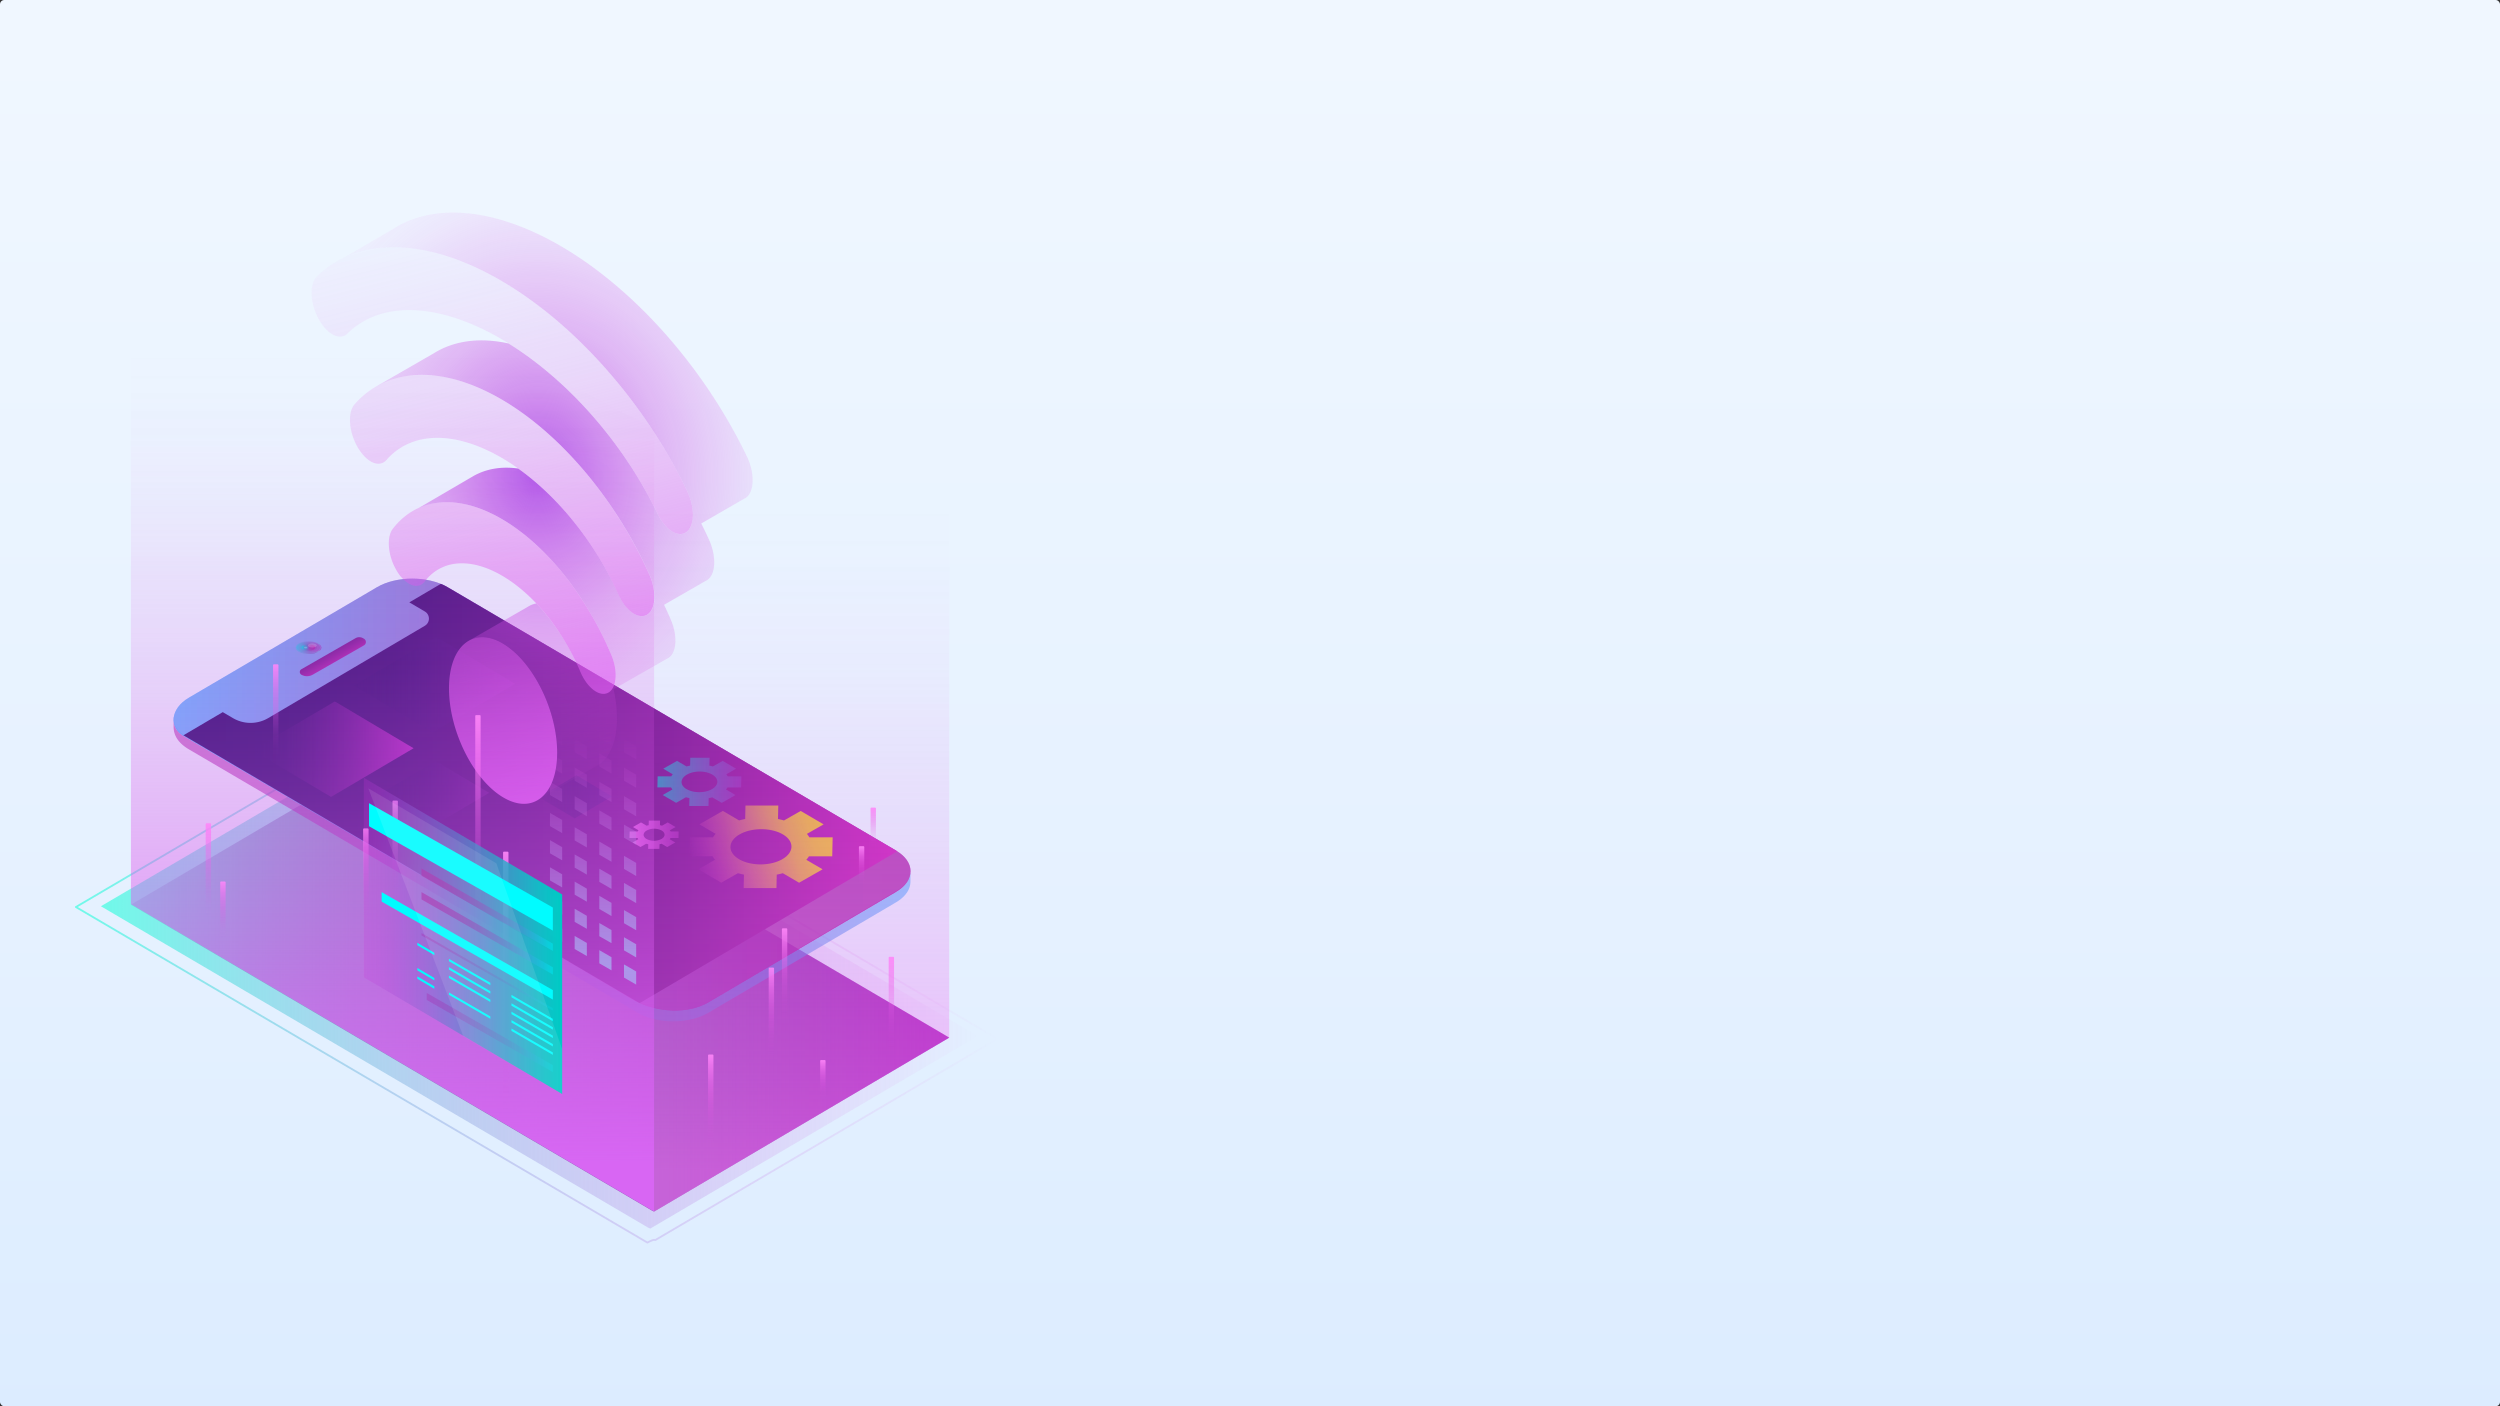 <svg xmlns="http://www.w3.org/2000/svg" xmlns:xlink="http://www.w3.org/1999/xlink" viewBox="0 0 1920 1080"><rect x="0" y="0" width="1920" height="1080" fill="#333333" stroke="none"/><defs><style>.cls-1{isolation:isolate;}.cls-2{fill:url(#Degradado_sin_nombre_389);}.cls-3{fill:url(#Degradado_sin_nombre_2);}.cls-4{fill:none;stroke-linecap:round;stroke-linejoin:round;stroke-width:1.43px;stroke:url(#Degradado_sin_nombre_2-2);}.cls-5{fill:url(#Degradado_sin_nombre_52);}.cls-6,.cls-7,.cls-8{opacity:0.57;}.cls-6{fill:url(#Degradado_sin_nombre_19);}.cls-7{fill:url(#Degradado_sin_nombre_18);}.cls-8{fill:url(#Degradado_sin_nombre_18-3);}.cls-9{fill:url(#Degradado_sin_nombre_24);}.cls-10{fill:url(#Degradado_sin_nombre_52-2);}.cls-11,.cls-12,.cls-13,.cls-20,.cls-21,.cls-22,.cls-25{mix-blend-mode:multiply;}.cls-11{fill:url(#Degradado_sin_nombre_85);}.cls-12{fill:url(#Degradado_sin_nombre_85-2);}.cls-13{fill:url(#Degradado_sin_nombre_85-3);}.cls-14{fill:url(#Degradado_sin_nombre_138);}.cls-15{fill:url(#Degradado_sin_nombre_107);}.cls-16{fill:url(#Degradado_sin_nombre_17);}.cls-17,.cls-19,.cls-20,.cls-47,.cls-49{opacity:0.34;}.cls-17{fill:url(#Degradado_sin_nombre_5);}.cls-18{fill:url(#Degradado_sin_nombre_207);}.cls-19{fill:url(#Degradado_sin_nombre_5-2);}.cls-20{fill:url(#Degradado_sin_nombre_5-3);}.cls-21,.cls-22{opacity:0.99;}.cls-21{fill:url(#Degradado_sin_nombre_5-4);}.cls-22{fill:url(#Degradado_sin_nombre_5-5);}.cls-23,.cls-52{fill:#fff;}.cls-23{opacity:0.2;}.cls-24{fill:url(#Degradado_sin_nombre_2-3);}.cls-25{fill:url(#Degradado_sin_nombre_24-2);}.cls-26{fill:#009bff;}.cls-27{fill:url(#Degradado_sin_nombre_82);}.cls-28{fill:url(#Degradado_sin_nombre_67);}.cls-29{fill:url(#Degradado_sin_nombre_67-2);}.cls-30{opacity:0.5;fill:url(#Degradado_sin_nombre_71);}.cls-31{fill:url(#Degradado_sin_nombre_75);}.cls-32{fill:url(#Degradado_sin_nombre_75-2);}.cls-33{fill:url(#Degradado_sin_nombre_75-3);}.cls-34{fill:url(#Degradado_sin_nombre_75-4);}.cls-35{fill:url(#Degradado_sin_nombre_75-5);}.cls-36{fill:url(#Degradado_sin_nombre_75-6);}.cls-37{fill:url(#Degradado_sin_nombre_75-7);}.cls-38{fill:url(#Degradado_sin_nombre_75-8);}.cls-39{fill:url(#Degradado_sin_nombre_75-9);}.cls-40{fill:url(#Degradado_sin_nombre_75-10);}.cls-41{fill:url(#Degradado_sin_nombre_75-11);}.cls-42{fill:url(#Degradado_sin_nombre_75-12);}.cls-43{fill:url(#Degradado_sin_nombre_75-13);}.cls-44{fill:url(#Degradado_sin_nombre_75-14);}.cls-45{fill:url(#Degradado_sin_nombre_138-2);}.cls-46{fill:#00fcff;}.cls-47{fill:url(#Degradado_sin_nombre_5-6);}.cls-48,.cls-50{opacity:0.68;}.cls-48{fill:url(#Degradado_sin_nombre_5-7);}.cls-49{fill:url(#Degradado_sin_nombre_5-8);}.cls-50{fill:url(#Degradado_sin_nombre_5-9);}.cls-51{opacity:0.1;}</style><linearGradient id="Degradado_sin_nombre_389" x1="960" y1="1338.42" x2="960" y2="31.24" gradientUnits="userSpaceOnUse"><stop offset="0" stop-color="#d6e9ff"/><stop offset="0.48" stop-color="#e5f1ff"/><stop offset="1" stop-color="#f0f7ff"/></linearGradient><linearGradient id="Degradado_sin_nombre_2" x1="2263.46" y1="745.99" x2="2936.92" y2="745.99" gradientTransform="matrix(-1, 0, 0, 1, 3014.4, 0)" gradientUnits="userSpaceOnUse"><stop offset="0" stop-color="#df4de1" stop-opacity="0"/><stop offset="0.17" stop-color="#cd67e2" stop-opacity="0.13"/><stop offset="0.55" stop-color="#9ea8e4" stop-opacity="0.47"/><stop offset="1" stop-color="#63fbe7" stop-opacity="0.9"/></linearGradient><linearGradient id="Degradado_sin_nombre_2-2" x1="2247.69" y1="746.96" x2="2956.83" y2="746.96" xlink:href="#Degradado_sin_nombre_2"/><linearGradient id="Degradado_sin_nombre_52" x1="2285.43" y1="745.99" x2="2913.86" y2="745.99" gradientTransform="matrix(-1, 0, 0, 1, 3014.4, 0)" gradientUnits="userSpaceOnUse"><stop offset="0" stop-color="#a82cbf"/><stop offset="0.24" stop-color="#8d27ae" stop-opacity="0.81"/><stop offset="0.77" stop-color="#491985" stop-opacity="0.32"/><stop offset="1" stop-color="#2a1372" stop-opacity="0.1"/></linearGradient><linearGradient id="Degradado_sin_nombre_19" x1="3356.82" y1="667.77" x2="3922.79" y2="667.77" gradientTransform="matrix(-1, 0, 0, 1, 4056.12, 0)" gradientUnits="userSpaceOnUse"><stop offset="0" stop-color="#49adff"/><stop offset="0.1" stop-color="#5996f1"/><stop offset="0.29" stop-color="#756fd8"/><stop offset="0.48" stop-color="#8b50c5"/><stop offset="0.66" stop-color="#9a3ab7"/><stop offset="0.84" stop-color="#a42daf"/><stop offset="1" stop-color="#a728ac"/></linearGradient><linearGradient id="Degradado_sin_nombre_18" x1="3356.82" y1="610.23" x2="3922.79" y2="610.23" gradientTransform="matrix(-1, 0, 0, 1, 4056.12, 0)" gradientUnits="userSpaceOnUse"><stop offset="0" stop-color="#a728ac"/><stop offset="0.16" stop-color="#a42daf"/><stop offset="0.34" stop-color="#9a3ab7"/><stop offset="0.52" stop-color="#8b50c5"/><stop offset="0.71" stop-color="#756fd8"/><stop offset="0.9" stop-color="#5996f1"/><stop offset="1" stop-color="#49adff"/></linearGradient><linearGradient id="Degradado_sin_nombre_18-3" x1="3357.46" y1="661.57" x2="3922.78" y2="661.57" xlink:href="#Degradado_sin_nombre_18"/><linearGradient id="Degradado_sin_nombre_24" x1="2325.35" y1="609.38" x2="2873.54" y2="609.38" gradientTransform="matrix(-1, 0, 0, 1, 3014.4, 0)" gradientUnits="userSpaceOnUse"><stop offset="0" stop-color="#cb30c1"/><stop offset="0.08" stop-color="#b82db8"/><stop offset="0.3" stop-color="#86249f"/><stop offset="0.51" stop-color="#5e1c8b"/><stop offset="0.71" stop-color="#41177e"/><stop offset="0.88" stop-color="#301475"/><stop offset="1" stop-color="#2a1372"/></linearGradient><linearGradient id="Degradado_sin_nombre_52-2" x1="2696.84" y1="575.37" x2="2820.75" y2="575.37" xlink:href="#Degradado_sin_nombre_52"/><linearGradient id="Degradado_sin_nombre_85" x1="2618.87" y1="525.86" x2="2742.78" y2="525.86" gradientTransform="matrix(-1, 0, 0, 1, 3014.4, 0)" gradientUnits="userSpaceOnUse"><stop offset="0" stop-color="#681f97"/><stop offset="0.3" stop-color="#571c8d" stop-opacity="0.75"/><stop offset="0.97" stop-color="#2c1373" stop-opacity="0.13"/><stop offset="1" stop-color="#2a1372" stop-opacity="0.1"/></linearGradient><linearGradient id="Degradado_sin_nombre_85-2" x1="2638.77" y1="609.38" x2="2722.88" y2="609.38" xlink:href="#Degradado_sin_nombre_85"/><linearGradient id="Degradado_sin_nombre_85-3" x1="2544.41" y1="611.97" x2="2600.46" y2="611.97" xlink:href="#Degradado_sin_nombre_85"/><linearGradient id="Degradado_sin_nombre_138" x1="2422.4" y1="600.47" x2="2549.9" y2="600.47" gradientTransform="matrix(-1, 0, 0, 1, 3014.4, 0)" gradientUnits="userSpaceOnUse"><stop offset="0" stop-color="#c935db" stop-opacity="0.2"/><stop offset="0.05" stop-color="#be3dda" stop-opacity="0.24"/><stop offset="0.39" stop-color="#6d79d1" stop-opacity="0.57"/><stop offset="0.67" stop-color="#32a5ca" stop-opacity="0.8"/><stop offset="0.88" stop-color="#0ec0c7" stop-opacity="0.95"/><stop offset="0.99" stop-color="#00cac5"/></linearGradient><linearGradient id="Degradado_sin_nombre_107" x1="2479.89" y1="641.08" x2="2554.61" y2="641.08" gradientTransform="matrix(-1, 0, 0, 1, 3014.4, 0)" gradientUnits="userSpaceOnUse"><stop offset="0" stop-color="#c935db" stop-opacity="0.2"/><stop offset="0.13" stop-color="#d242e1" stop-opacity="0.33"/><stop offset="0.44" stop-color="#e560ee" stop-opacity="0.61"/><stop offset="0.7" stop-color="#f376f7" stop-opacity="0.82"/><stop offset="0.89" stop-color="#fc84fd" stop-opacity="0.95"/><stop offset="1" stop-color="#ff89ff"/></linearGradient><linearGradient id="Degradado_sin_nombre_17" x1="2377.38" y1="634.8" x2="2482.59" y2="665.9" gradientTransform="matrix(-1, 0, 0, 1, 3014.4, 0)" gradientUnits="userSpaceOnUse"><stop offset="0" stop-color="#fffa18" stop-opacity="0.7"/><stop offset="0.14" stop-color="#fff51e" stop-opacity="0.68"/><stop offset="0.29" stop-color="#fde730" stop-opacity="0.63"/><stop offset="0.44" stop-color="#fccf4d" stop-opacity="0.54"/><stop offset="0.61" stop-color="#f9ae76" stop-opacity="0.42"/><stop offset="0.78" stop-color="#f583aa" stop-opacity="0.26"/><stop offset="0.95" stop-color="#f150ea" stop-opacity="0.06"/><stop offset="1" stop-color="#f03fff" stop-opacity="0"/></linearGradient><linearGradient id="Degradado_sin_nombre_5" x1="3809.39" y1="497.39" x2="3829.09" y2="497.39" gradientTransform="matrix(-1, 0, 0, 1, 4056.12, 0)" gradientUnits="userSpaceOnUse"><stop offset="0" stop-color="#a728ac"/><stop offset="0.13" stop-color="#a32dad"/><stop offset="0.28" stop-color="#973ab2"/><stop offset="0.44" stop-color="#8350b9"/><stop offset="0.6" stop-color="#666fc3"/><stop offset="0.76" stop-color="#4297d0"/><stop offset="0.93" stop-color="#16c6df"/><stop offset="1" stop-color="#00dfe7"/></linearGradient><linearGradient id="Degradado_sin_nombre_207" x1="3809.39" y1="497.81" x2="3824.93" y2="497.81" gradientTransform="matrix(-1, 0, 0, 1, 4056.12, 0)" gradientUnits="userSpaceOnUse"><stop offset="0" stop-color="#a728ac"/><stop offset="0.02" stop-color="#a52dad"/><stop offset="0.04" stop-color="#9e3aaf"/><stop offset="0.06" stop-color="#9450b3"/><stop offset="0.08" stop-color="#856fb8"/><stop offset="0.1" stop-color="#7297bf"/><stop offset="0.13" stop-color="#5bc7c7"/><stop offset="0.15" stop-color="#42fbd0"/><stop offset="0.17" stop-color="#45e6cb"/><stop offset="0.21" stop-color="#4db8bf"/><stop offset="0.25" stop-color="#5390b4"/><stop offset="0.3" stop-color="#5870ac"/><stop offset="0.35" stop-color="#5c57a5"/><stop offset="0.4" stop-color="#5f45a1"/><stop offset="0.45" stop-color="#603a9e"/><stop offset="0.51" stop-color="#61379d"/><stop offset="0.55" stop-color="#603b9e"/><stop offset="0.59" stop-color="#5e48a2"/><stop offset="0.64" stop-color="#5b5ea7"/><stop offset="0.69" stop-color="#567caf"/><stop offset="0.73" stop-color="#50a4b9"/><stop offset="0.78" stop-color="#48d3c6"/><stop offset="0.82" stop-color="#42fbd0"/><stop offset="0.98" stop-color="#07e2e5"/><stop offset="1" stop-color="#00dfe7"/></linearGradient><linearGradient id="Degradado_sin_nombre_5-2" x1="3810.29" y1="497.32" x2="3828.19" y2="497.32" xlink:href="#Degradado_sin_nombre_5"/><linearGradient id="Degradado_sin_nombre_5-3" x1="3812.57" y1="497.32" x2="3825.91" y2="497.32" xlink:href="#Degradado_sin_nombre_5"/><linearGradient id="Degradado_sin_nombre_5-4" x1="3813.99" y1="497.32" x2="3824.49" y2="497.32" xlink:href="#Degradado_sin_nombre_5"/><linearGradient id="Degradado_sin_nombre_5-5" x1="3816.75" y1="497.32" x2="3821.73" y2="497.32" xlink:href="#Degradado_sin_nombre_5"/><linearGradient id="Degradado_sin_nombre_2-3" x1="2558.92" y1="564.5" x2="2558.92" y2="741.9" xlink:href="#Degradado_sin_nombre_2"/><linearGradient id="Degradado_sin_nombre_24-2" x1="2257.32" y1="640.77" x2="2306.92" y2="640.77" gradientTransform="matrix(-0.87, -0.5, -1.97, 1.13, 3491, 917.77)" xlink:href="#Degradado_sin_nombre_24"/><radialGradient id="Degradado_sin_nombre_82" cx="2601.22" cy="365.84" r="236.05" gradientTransform="matrix(-1, 0, 0, 1.19, 3014.4, -69.53)" gradientUnits="userSpaceOnUse"><stop offset="0" stop-color="#aa4ae6" stop-opacity="0.9"/><stop offset="0.06" stop-color="#af4ae6" stop-opacity="0.81"/><stop offset="0.24" stop-color="#be4be4" stop-opacity="0.57"/><stop offset="0.42" stop-color="#ca4ce3" stop-opacity="0.36"/><stop offset="0.59" stop-color="#d34ce2" stop-opacity="0.21"/><stop offset="0.75" stop-color="#da4de2" stop-opacity="0.09"/><stop offset="0.89" stop-color="#de4de1" stop-opacity="0.02"/><stop offset="1" stop-color="#df4de1" stop-opacity="0"/></radialGradient><linearGradient id="Degradado_sin_nombre_67" x1="2554.73" y1="610.89" x2="2676.37" y2="116.06" gradientTransform="matrix(-1, 0, 0, 1, 3014.4, 0)" gradientUnits="userSpaceOnUse"><stop offset="0" stop-color="#df67f9" stop-opacity="0.9"/><stop offset="0.11" stop-color="#df63f5" stop-opacity="0.75"/><stop offset="0.28" stop-color="#df5cef" stop-opacity="0.52"/><stop offset="0.45" stop-color="#df57ea" stop-opacity="0.34"/><stop offset="0.61" stop-color="#df52e6" stop-opacity="0.19"/><stop offset="0.76" stop-color="#df4fe3" stop-opacity="0.09"/><stop offset="0.89" stop-color="#df4ee2" stop-opacity="0.02"/><stop offset="1" stop-color="#df4de1" stop-opacity="0"/></linearGradient><linearGradient id="Degradado_sin_nombre_67-2" x1="2712.96" y1="891.82" x2="2712.96" y2="268.31" xlink:href="#Degradado_sin_nombre_67"/><linearGradient id="Degradado_sin_nombre_71" x1="2398.74" y1="898.63" x2="2398.74" y2="384.88" gradientTransform="matrix(-1, 0, 0, 1, 3014.4, 0)" gradientUnits="userSpaceOnUse"><stop offset="0" stop-color="#ff71f9" stop-opacity="0.9"/><stop offset="0.12" stop-color="#f96af5" stop-opacity="0.73"/><stop offset="0.29" stop-color="#f161ef" stop-opacity="0.51"/><stop offset="0.46" stop-color="#eb5aea" stop-opacity="0.33"/><stop offset="0.62" stop-color="#e654e6" stop-opacity="0.19"/><stop offset="0.76" stop-color="#e250e3" stop-opacity="0.08"/><stop offset="0.9" stop-color="#e04ee2" stop-opacity="0.02"/><stop offset="1" stop-color="#df4de1" stop-opacity="0"/></linearGradient><linearGradient id="Degradado_sin_nombre_75" x1="2625.97" y1="853.33" x2="2625.97" y2="654.07" gradientTransform="matrix(1, 0, 0, -1, -2237.54, 1507.4)" gradientUnits="userSpaceOnUse"><stop offset="0" stop-color="#df4de1" stop-opacity="0"/><stop offset="0.1" stop-color="#e04ee2" stop-opacity="0.02"/><stop offset="0.24" stop-color="#e252e3" stop-opacity="0.08"/><stop offset="0.38" stop-color="#e659e6" stop-opacity="0.19"/><stop offset="0.54" stop-color="#eb62ea" stop-opacity="0.33"/><stop offset="0.71" stop-color="#f16eef" stop-opacity="0.51"/><stop offset="0.88" stop-color="#f97cf5" stop-opacity="0.73"/><stop offset="1" stop-color="#ff87f9" stop-opacity="0.9"/></linearGradient><linearGradient id="Degradado_sin_nombre_75-2" x1="2647.33" y1="748.47" x2="2647.33" y2="549.21" gradientTransform="matrix(1, 0, 0, -1, -2280.27, 1297.67)" xlink:href="#Degradado_sin_nombre_75"/><linearGradient id="Degradado_sin_nombre_75-3" x1="2710.89" y1="685.85" x2="2710.89" y2="614.84" gradientTransform="matrix(1, 0, 0, -1, -2407.38, 1300.69)" xlink:href="#Degradado_sin_nombre_75"/><linearGradient id="Degradado_sin_nombre_75-4" x1="2733.4" y1="707.22" x2="2733.4" y2="636.22" gradientTransform="matrix(1, 0, 0, -1, -2452.39, 1343.44)" xlink:href="#Degradado_sin_nombre_75"/><linearGradient id="Degradado_sin_nombre_75-5" x1="2802.62" y1="581.22" x2="2802.62" y2="510.21" gradientTransform="matrix(1, 0, 0, -1, -2590.84, 1091.42)" xlink:href="#Degradado_sin_nombre_75"/><linearGradient id="Degradado_sin_nombre_75-6" x1="2854.38" y1="703.27" x2="2854.38" y2="632.26" gradientTransform="matrix(1, 0, 0, -1, -2694.35, 1335.53)" xlink:href="#Degradado_sin_nombre_75"/><linearGradient id="Degradado_sin_nombre_75-7" x1="2329.84" y1="805.82" x2="2329.84" y2="734.82" gradientTransform="matrix(1, 0, 0, -1, -1645.27, 1540.64)" xlink:href="#Degradado_sin_nombre_75"/><linearGradient id="Degradado_sin_nombre_75-8" x1="2468.55" y1="880.89" x2="2468.55" y2="809.88" gradientTransform="matrix(1, 0, 0, -1, -1922.69, 1690.77)" xlink:href="#Degradado_sin_nombre_75"/><linearGradient id="Degradado_sin_nombre_75-9" x1="2411.84" y1="783.97" x2="2411.84" y2="712.97" gradientTransform="matrix(1, 0, 0, -1, -1809.28, 1496.94)" xlink:href="#Degradado_sin_nombre_75"/><linearGradient id="Degradado_sin_nombre_75-10" x1="2421.97" y1="814.13" x2="2421.97" y2="743.12" gradientTransform="matrix(1, 0, 0, -1, -1829.55, 1557.25)" xlink:href="#Degradado_sin_nombre_75"/><linearGradient id="Degradado_sin_nombre_75-11" x1="2382.44" y1="844.4" x2="2382.44" y2="814.13" gradientTransform="matrix(1, 0, 0, -1, -1750.48, 1658.53)" xlink:href="#Degradado_sin_nombre_75"/><linearGradient id="Degradado_sin_nombre_75-12" x1="2343.77" y1="650.5" x2="2343.77" y2="620.23" gradientTransform="matrix(1, 0, 0, -1, -1673.14, 1270.73)" xlink:href="#Degradado_sin_nombre_75"/><linearGradient id="Degradado_sin_nombre_75-13" x1="2352.69" y1="680.16" x2="2352.69" y2="649.88" gradientTransform="matrix(1, 0, 0, -1, -1690.98, 1330.04)" xlink:href="#Degradado_sin_nombre_75"/><linearGradient id="Degradado_sin_nombre_75-14" x1="2843.19" y1="720.27" x2="2843.19" y2="677.02" gradientTransform="matrix(1, 0, 0, -1, -2671.97, 1397.29)" xlink:href="#Degradado_sin_nombre_75"/><linearGradient id="Degradado_sin_nombre_138-2" x1="-1117.93" y1="718.77" x2="-965.62" y2="718.77" gradientTransform="translate(1397.36)" xlink:href="#Degradado_sin_nombre_138"/><linearGradient id="Degradado_sin_nombre_5-6" x1="-1069.63" y1="793" x2="-972.77" y2="793" gradientTransform="translate(1397.36)" xlink:href="#Degradado_sin_nombre_5"/><linearGradient id="Degradado_sin_nombre_5-7" x1="-1073.66" y1="698.66" x2="-972.77" y2="698.66" gradientTransform="translate(1397.36)" xlink:href="#Degradado_sin_nombre_5"/><linearGradient id="Degradado_sin_nombre_5-8" x1="-1073.66" y1="746.36" x2="-972.77" y2="746.36" gradientTransform="translate(1397.36)" xlink:href="#Degradado_sin_nombre_5"/><linearGradient id="Degradado_sin_nombre_5-9" x1="-1073.66" y1="716.82" x2="-972.77" y2="716.82" gradientTransform="translate(1397.36)" xlink:href="#Degradado_sin_nombre_5"/></defs><g class="cls-1"><g id="Layer_2" data-name="Layer 2"><rect class="cls-2" width="1920" height="1080" rx="3.33"/></g><g id="Layer_1" data-name="Layer 1"><path class="cls-3" d="M499.4,943.55c-.61-.27-1.21-.54-1.82-.83L77.48,696,329,548.43a47.78,47.78,0,0,1,6.09,3L749.87,795c.38.22.7.46,1.07.69Z"/><path class="cls-4" d="M503.21,952.39c-.63-.29-1.27-.56-6,1.92L58.28,696.6l267-157a50.78,50.78,0,0,1,6.37,3.1L764.88,797.13c.4.24.74.49,1.12.73Z"/><path class="cls-5" d="M502.36,930.49c-.58-.26-1.16-.51-1.73-.79L100.54,694.77,327.18,561.49a47.24,47.24,0,0,1,5.8,2.83L728,796.26c.36.21.67.44,1,.66Z"/><path class="cls-6" d="M133.42,551.25c-.59,5.46,2,10.61,7.25,13.73L485.51,767.35c.58.33,1.17.63,1.76.94l.7.41a45.28,45.28,0,0,0,5.15,2.41c15.22,6.42,37.48,6.56,50.81-1.28L688.17,685c.89-.52,1.72-1.07,2.51-1.63.32-.23.61-.48.92-.72s.85-.66,1.24-1,.7-.67,1-1,.54-.52.78-.78c.38-.41.71-.82,1-1.24.15-.19.32-.39.47-.59.34-.48.65-1,.94-1.44.08-.15.17-.29.25-.43a17.22,17.22,0,0,0,.79-1.62l.1-.27a15,15,0,0,0,.59-1.79.52.52,0,0,0,0-.11,14.32,14.32,0,0,0,.34-1.92h0l.11,0v6.7c0,5.76-3.71,11.51-11.14,15.88L543.93,777.85c-14.84,8.74-39.14,8.75-54,0L145.1,575.51c-7.59-4.45-11.77-10.2-11.77-17.22v-7.17Z"/><path class="cls-7" d="M688.16,653.23c14.86,8.72,14.86,23,0,31.74L543.93,769.83c-14.84,8.73-39.14,8.75-58.42-2.48L140.67,565c-10.42-6.21-10.42-20.48,4.43-29.2l144.52-84.87c14.85-8.73,39.15-8.73,54,0Z"/><path class="cls-7" d="M688.16,653.23c14.86,8.72,14.86,23,0,31.74L543.93,769.83c-14.84,8.73-39.14,8.75-58.42-2.48L140.67,565c-10.42-6.21-10.42-20.48,4.43-29.2l144.52-84.87c14.85-8.73,39.15-8.73,54,0Z"/><path class="cls-8" d="M134.51,547c-2.4,6.7.05,13.48,6.41,17.26L485.76,766.66c19.28,11.23,43.58,11.22,58.42,2.48l144.24-84.86c5.36-3.15,8.75-7,10.24-11.1-1.34,4.32-4.83,8.46-10.49,11.79L543.93,769.83c-14.84,8.73-39.14,8.75-58.42-2.48L140.67,565C134.1,561.07,131.68,554,134.51,547Z"/><path class="cls-9" d="M491.37,770.32c-.5-.23-1-.45-1.51-.69l-349-204.93,30.22-17.78,7.8,4.57a26.74,26.74,0,0,0,27.11,0l120.26-70.88a6.36,6.36,0,0,0,0-11l-11.87-7,24.19-14.22a39.56,39.56,0,0,1,5.06,2.47L688.16,653.23c.32.18.59.39.89.58Z"/><path class="cls-10" d="M254.28,612l-.49-.22L193.65,576,257,538.77a15,15,0,0,1,1.61.79l58.72,34.92.28.18Z"/><path class="cls-11" d="M332.25,562.45l-.49-.22-60.14-35.75,63.3-37.22a14.29,14.29,0,0,1,1.62.79L395.25,525l.28.18Z"/><path class="cls-12" d="M332.68,634.22l-.33-.15L291.52,609.8l43-25.26a8.57,8.57,0,0,1,1.1.53l39.85,23.7.2.13Z"/><path class="cls-13" d="M441.37,628.52l-.22-.1-27.21-16.17,28.63-16.84a5.64,5.64,0,0,1,.74.36l26.56,15.79.13.09Z"/><path class="cls-14" d="M515.37,604.74H504.88l.19-8.53h10.48a11.75,11.75,0,0,1,1.17-1.56l-7.33-4.29,10.58-6,7.33,4.28c.89-.25,1.8-.47,2.73-.65l.13-6.05h14.78L544.8,588c.92.18,1.83.4,2.71.65l7.51-4.28,10.31,6-7.51,4.28a10.84,10.84,0,0,1,1.09,1.57H569.4l-.19,8.53H558.73a12.59,12.59,0,0,1-1.16,1.56l7.32,4.29-10.58,6L547,612.35c-.89.25-1.8.47-2.73.65l-.13,6H529.34l.14-6.06c-.92-.18-1.82-.4-2.71-.65l-7.51,4.28-10.31-6,7.51-4.28A10.84,10.84,0,0,1,515.37,604.74Zm12,1.33c5.29,3.1,14,3.1,19.4,0s5.53-8.11.24-11.2-14-3.1-19.4,0S522,603,527.32,606.07Z"/><path class="cls-15" d="M489.6,643.58h-6.15l.11-5h6.15a7,7,0,0,1,.68-.92l-4.29-2.51,6.2-3.53,4.29,2.51a16.23,16.23,0,0,1,1.6-.38l.08-3.55h8.66l-.08,3.55c.54.11,1.07.23,1.58.38l4.4-2.51,6,3.54-4.4,2.51a6.91,6.91,0,0,1,.64.92h6.14l-.11,5H515a7,7,0,0,1-.68.92l4.29,2.51-6.2,3.53L508.13,648c-.53.15-1.06.28-1.61.38l-.07,3.55h-8.66l.08-3.55c-.54-.11-1.07-.23-1.59-.38l-4.4,2.51-6-3.54,4.4-2.51A5.44,5.44,0,0,1,489.6,643.58Zm7,.79a12.58,12.58,0,0,0,11.37,0c3.18-1.81,3.24-4.75.14-6.57a12.56,12.56,0,0,0-11.36,0C493.57,639.61,493.5,642.55,496.6,644.37Z"/><path class="cls-16" d="M547.26,657.62h-17.9l.32-14.56h17.9a19.24,19.24,0,0,1,2-2.68l-12.5-7.31,18.06-10.29,12.5,7.31c1.52-.43,3.07-.8,4.66-1.11l.22-10.34h25.22L597.49,629c1.57.31,3.11.69,4.61,1.12l12.82-7.31,17.6,10.3-12.81,7.31a18.11,18.11,0,0,1,1.86,2.67h17.9l-.32,14.56h-17.9a19.16,19.16,0,0,1-2,2.67l12.5,7.31-18.06,10.3-12.5-7.31c-1.52.42-3.07.8-4.66,1.11l-.22,10.33H571.11l.23-10.34c-1.57-.31-3.11-.68-4.61-1.11l-12.82,7.3L536.3,667.61l12.82-7.31A18.19,18.19,0,0,1,547.26,657.62Zm20.39,2.28c9,5.28,23.85,5.29,33.11,0s9.44-13.84.42-19.12-23.85-5.28-33.11,0S558.63,654.62,567.65,659.9Z"/><path class="cls-17" d="M246.73,497.39c0,2.71-4.41,4.9-9.85,4.9s-9.85-2.19-9.85-4.9,4.41-4.89,9.85-4.89S246.73,494.69,246.73,497.39Z"/><path class="cls-18" d="M236.64,502.2c5.44,0,9.85-2.2,9.85-4.9,0-1.64-1.65-3.09-4.16-4,2.65.88,4.4,2.37,4.4,4.07,0,2.71-4.41,4.9-9.85,4.9a17.27,17.27,0,0,1-5.69-.91A17.44,17.44,0,0,0,236.64,502.2Z"/><path class="cls-19" d="M245.83,497.32c0,2.28-4,4.14-9,4.14s-8.95-1.86-8.95-4.14,4-4.15,8.95-4.15S245.83,495,245.83,497.32Z"/><path class="cls-20" d="M243.55,497.32c0,1.7-3,3.09-6.67,3.09s-6.67-1.39-6.67-3.09,3-3.09,6.67-3.09S243.55,495.62,243.55,497.32Z"/><path class="cls-21" d="M242.13,497.32c0,1.34-2.35,2.43-5.25,2.43s-5.25-1.09-5.25-2.43,2.35-2.43,5.25-2.43S242.13,496,242.13,497.32Z"/><path class="cls-22" d="M239.37,497.32c0,.64-1.11,1.15-2.49,1.15s-2.49-.51-2.49-1.15,1.12-1.15,2.49-1.15S239.37,496.68,239.37,497.32Z"/><path class="cls-23" d="M243.21,495.75c0,.87-1.52,1.57-3.39,1.57s-3.38-.7-3.38-1.57,1.51-1.56,3.38-1.56S243.21,494.89,243.21,495.75Z"/><path class="cls-23" d="M236,497.32c0,.33-.59.6-1.31.6s-1.3-.27-1.3-.6.58-.6,1.3-.6S236,497,236,497.32Z"/><path class="cls-24" d="M469.63,745.23l-9.36-5.41v-10.1l9.36,5.41Zm0-117.44v10.09l-9.36-5.41V622.38Zm0,75.73-9.36-5.41V688l9.36,5.41Zm0-20.85-9.36-5.41V667.17l9.36,5.41Zm0-20.85-9.36-5.41V646.32l9.36,5.41Zm9.59-4.55,9.36,5.41v10.09l-9.36-5.41Zm9.36,88.81v10.1l-9.36-5.41v-10.1Zm-9.36-68,9.36,5.41v10.09l-9.36-5.41Zm0-44.79,9.36,5.41v10.1l-9.36-5.41Zm0,65.64,9.36,5.41v10.1l-9.36-5.41Zm0,20.85,9.36,5.41v10.1l-9.36-5.41Zm-9.59,4.55L460.27,719V708.87l9.36,5.41Zm-37.89-42.75-9.36-5.41v-10.1l9.36,5.41Zm0,41.7-9.36-5.41V707.82l9.36,5.41Zm0-20.85-9.36-5.41V687l9.36,5.41Zm0-41.7-9.36-5.41v-10.1l9.36,5.41Zm0-54.88V616l-9.36-5.41V600.48Zm0,34-9.36-5.41v-10.1l9.36,5.41Zm18.95,52.65-9.36-5.41V677.07l9.36,5.41Zm0,20.85L441.33,708V697.92l9.36,5.41Zm0-86.49-9.36-5.41V611.43l9.36,5.41Zm18.94-21V616l-9.36-5.41V600.48Zm9.59,5.55,9.36,5.41v10.09l-9.36-5.41ZM431.74,584v10.09l-9.36-5.41V578.57Zm18.95,21-9.36-5.41v-10.1l9.36,5.41Zm18.94-21v10.09l-9.36-5.41V578.57Zm9.59,5.54,9.36,5.41V605l-9.36-5.41Zm-47.48-27.45v10.1l-9.36-5.41v-10.1Zm18.95,21-9.36-5.41V567.62l9.36,5.41Zm18.94-21v10.1l-9.36-5.41v-10.1Zm9.59,5.55,9.36,5.41v10.09l-9.36-5.41Zm-47.48-27.45v10.09l-9.36-5.41V534.76Zm18.95,21.05-9.36-5.41v-10.1l9.36,5.41Zm0,173-9.36-5.41V718.77l9.36,5.41Zm0-83.4-9.36-5.41v-10.1l9.36,5.41Zm0,20.85-9.36-5.41v-10.1l9.36,5.41Z"/><path class="cls-25" d="M231.42,518.15h0a8.8,8.8,0,0,0,8.78,0l39.33-22.52a2.93,2.93,0,0,0,0-5.08l-.72-.41a5.79,5.79,0,0,0-5.79,0L231.42,514A2.42,2.42,0,0,0,231.42,518.15Z"/><path class="cls-26" d="M252.05,205h0l0,0Z"/><path class="cls-27" d="M427.94,578c0-32.58-18.6-70-41.53-83.68-9.7-5.76-18.6-6.29-25.67-2.58l-.06,0L405,466.24a20.81,20.81,0,0,1,2-1.14l.74-.42,0,.05a19.84,19.84,0,0,1,4.15-1.31,175.79,175.79,0,0,1,33.72,52.36c5.25,12.5,14.85,19.78,21.46,16.27s7.71-16.51,2.47-29c-19-45.39-50.11-84.2-83.16-103.84-24-14.28-46.82-17.17-64.82-9.06l0,0,42.3-24.71h0c9.94-5.53,21.55-7.39,34.15-5.59,31.1,22.12,59.31,57.33,77,96.72,5.71,12.72,15.66,19.63,22.23,15.43s7.27-17.92,1.56-30.64C473.05,384,431.15,334.05,386.65,307.61,350,285.83,315.46,282.14,290,296.24l-.09,0,42.31-24.36.05,0c16-10.34,36.13-13,58.3-8.09C436.64,292.34,479.2,340.87,505,394.56c6,12.51,16,18.77,22.27,14s6.53-18.82.53-31.34C495.48,309.94,442.83,250,386.92,216.74c-46.37-27.56-90.08-34-122.12-19.21l37.58-22h0c32.55-20.33,79.92-15.31,130.46,14.72,55.9,33.22,108.56,93.21,140.85,160.47,6,12.51,5.77,26.54-.52,31.33a7.72,7.72,0,0,1-1.59.92l-33,19.07c2.11,4.23,4.16,8.48,6.1,12.79,5.7,12.72,5,26.44-1.57,30.64L510,464.5c1.89,3.95,3.72,7.94,5.43,12,5.24,12.5,4.13,25.49-2.48,29l-41.77,23.83a100.88,100.88,0,0,1,2.65,22.15c0,20.25-7.19,33.83-18.13,38l-41.8,24.34C422.51,608.08,427.94,595.58,427.94,578Z"/><path class="cls-28" d="M243.37,212.36c32.08-31.61,85.75-30,143.55,4.38C442.83,250,495.48,309.94,527.78,377.2c6,12.52,5.77,26.55-.53,31.34s-16.26-1.47-22.27-14c-26.46-55.12-70.6-104.86-118.06-133.06-49-29.12-93.92-31.1-120.13-5.29-3.11,3.07-7.4,3-11.72.45-3.75-2.23-7.52-6.36-10.53-12C238.07,232.55,237.55,218.09,243.37,212.36Zm143,186.84c33.05,19.64,64.13,58.45,83.16,103.84,5.24,12.5,4.14,25.49-2.47,29s-16.21-3.77-21.46-16.27c-13.28-31.68-35.42-59-59.23-73.19-24.58-14.6-47.11-13.07-60.27,4.12-3,3.91-7.59,4.19-12.24,1.43a28.17,28.17,0,0,1-9.14-9.75c-6.75-11.19-8.13-25.61-3.08-32.2C320.55,381.52,352.22,378.91,386.38,399.2Zm0,95.14c22.93,13.63,41.53,51.1,41.53,83.68s-18.6,48-41.53,34.33-41.54-51.1-41.54-83.68S363.47,480.71,386.41,494.34Zm.24-186.73c44.5,26.44,86.4,76.42,112.09,133.71,5.71,12.72,5,26.44-1.56,30.64s-16.52-2.71-22.23-15.43c-19.79-44.12-52.8-83.06-88.3-104.16-36.66-21.78-70.25-21.44-89.85.92-3.12,3.55-7.64,3.67-12.2,1-3.51-2.09-7-5.85-10-11-6.73-11.83-7.72-26.52-2.21-32.81C297.94,281.33,340.64,280.27,386.65,307.61Z"/><polygon class="cls-29" points="502.36 930.49 502.36 329.1 100.54 121.22 100.54 694.42 502.36 930.49"/><polygon class="cls-30" points="502.36 930.49 728.98 796.92 728.98 263.69 502.36 329.1 502.36 930.49"/><rect class="cls-31" x="386.37" y="654.07" width="4.13" height="199.26" rx="0.6" transform="translate(776.87 1507.4) rotate(180)"/><rect class="cls-32" x="365.01" y="549.21" width="4.13" height="199.26" rx="0.6" transform="translate(734.14 1297.67) rotate(180)"/><rect class="cls-33" x="301.45" y="614.84" width="4.13" height="71.01" rx="0.6" transform="translate(607.02 1300.69) rotate(180)"/><rect class="cls-34" x="278.94" y="636.22" width="4.13" height="71.01" rx="0.6" transform="translate(562.01 1343.44) rotate(180)"/><rect class="cls-35" x="209.72" y="510.21" width="4.13" height="71.01" rx="0.6" transform="translate(423.56 1091.42) rotate(180)"/><rect class="cls-36" x="157.96" y="632.26" width="4.13" height="71.01" rx="0.6" transform="translate(320.05 1335.53) rotate(180)"/><rect class="cls-37" x="682.5" y="734.82" width="4.13" height="71.01" rx="0.6" transform="translate(1369.13 1540.64) rotate(180)"/><rect class="cls-38" x="543.79" y="809.88" width="4.13" height="71.01" rx="0.6" transform="translate(1091.71 1690.77) rotate(180)"/><rect class="cls-39" x="600.5" y="712.97" width="4.13" height="71.01" rx="0.6" transform="translate(1205.13 1496.94) rotate(180)"/><rect class="cls-40" x="590.37" y="743.12" width="4.13" height="71.01" rx="0.6" transform="translate(1184.86 1557.25) rotate(180)"/><rect class="cls-41" x="629.9" y="814.13" width="4.13" height="30.28" rx="0.6" transform="translate(1263.92 1658.53) rotate(180)"/><rect class="cls-42" x="668.57" y="620.23" width="4.13" height="30.28" rx="0.6" transform="translate(1341.27 1270.73) rotate(180)"/><rect class="cls-43" x="659.65" y="649.88" width="4.13" height="30.28" rx="0.6" transform="translate(1323.42 1330.04) rotate(180)"/><rect class="cls-44" x="169.15" y="677.02" width="4.13" height="43.26" rx="0.6" transform="translate(342.43 1397.29) rotate(180)"/><polygon class="cls-45" points="279.44 750.6 431.74 840.17 431.74 686.94 279.44 597.37 279.44 750.6"/><polygon class="cls-46" points="283.41 634.57 424.6 714.72 424.6 696.99 283.41 616.85 283.41 634.57"/><polygon class="cls-47" points="327.73 767.97 424.6 823.4 424.6 818.03 327.73 762.61 327.73 767.97"/><polygon class="cls-48" points="323.7 672.59 424.6 730.33 424.6 724.74 323.7 667 323.7 672.59"/><polygon class="cls-49" points="323.7 718.42 424.6 776.15 424.6 774.31 323.7 716.58 323.7 718.42"/><polygon class="cls-46" points="392.79 765.91 424.6 784.32 424.6 782.48 392.79 764.07 392.79 765.91"/><polygon class="cls-46" points="392.79 772.37 424.6 790.78 424.6 788.94 392.79 770.53 392.79 772.37"/><polygon class="cls-46" points="392.79 778.83 424.6 797.24 424.6 795.4 392.79 776.99 392.79 778.83"/><polygon class="cls-46" points="392.79 785.29 424.6 803.7 424.6 801.86 392.79 783.45 392.79 785.29"/><polygon class="cls-46" points="392.79 791.74 424.6 810.15 424.6 808.31 392.79 789.9 392.79 791.74"/><polygon class="cls-46" points="344.78 738.2 376.59 756.61 376.59 754.77 344.78 736.36 344.78 738.2"/><polygon class="cls-46" points="344.78 744.66 376.59 763.07 376.59 761.23 344.78 742.82 344.78 744.66"/><polygon class="cls-46" points="344.78 751.12 376.59 769.53 376.59 767.69 344.78 749.28 344.78 751.12"/><polygon class="cls-46" points="344.78 764.03 376.59 782.44 376.59 780.6 344.78 762.19 344.78 764.03"/><polygon class="cls-46" points="320.52 725.89 333.58 733.57 333.58 731.73 320.52 724.05 320.52 725.89"/><polygon class="cls-46" points="320.52 745.27 333.58 752.95 333.58 751.11 320.52 743.43 320.52 745.27"/><polygon class="cls-46" points="320.52 751.72 333.58 759.4 333.58 757.56 320.52 749.88 320.52 751.72"/><polygon class="cls-50" points="323.7 690.75 424.6 748.48 424.6 742.89 323.7 685.15 323.7 690.75"/><polygon class="cls-46" points="293.11 692.44 424.6 767.68 424.6 760.4 293.11 685.15 293.11 692.44"/><g class="cls-51"><polygon class="cls-52" points="282.84 605.43 381.21 663.03 431.74 805.72 431.74 840.17 355.75 795.68 282.84 605.43"/></g></g></g></svg>